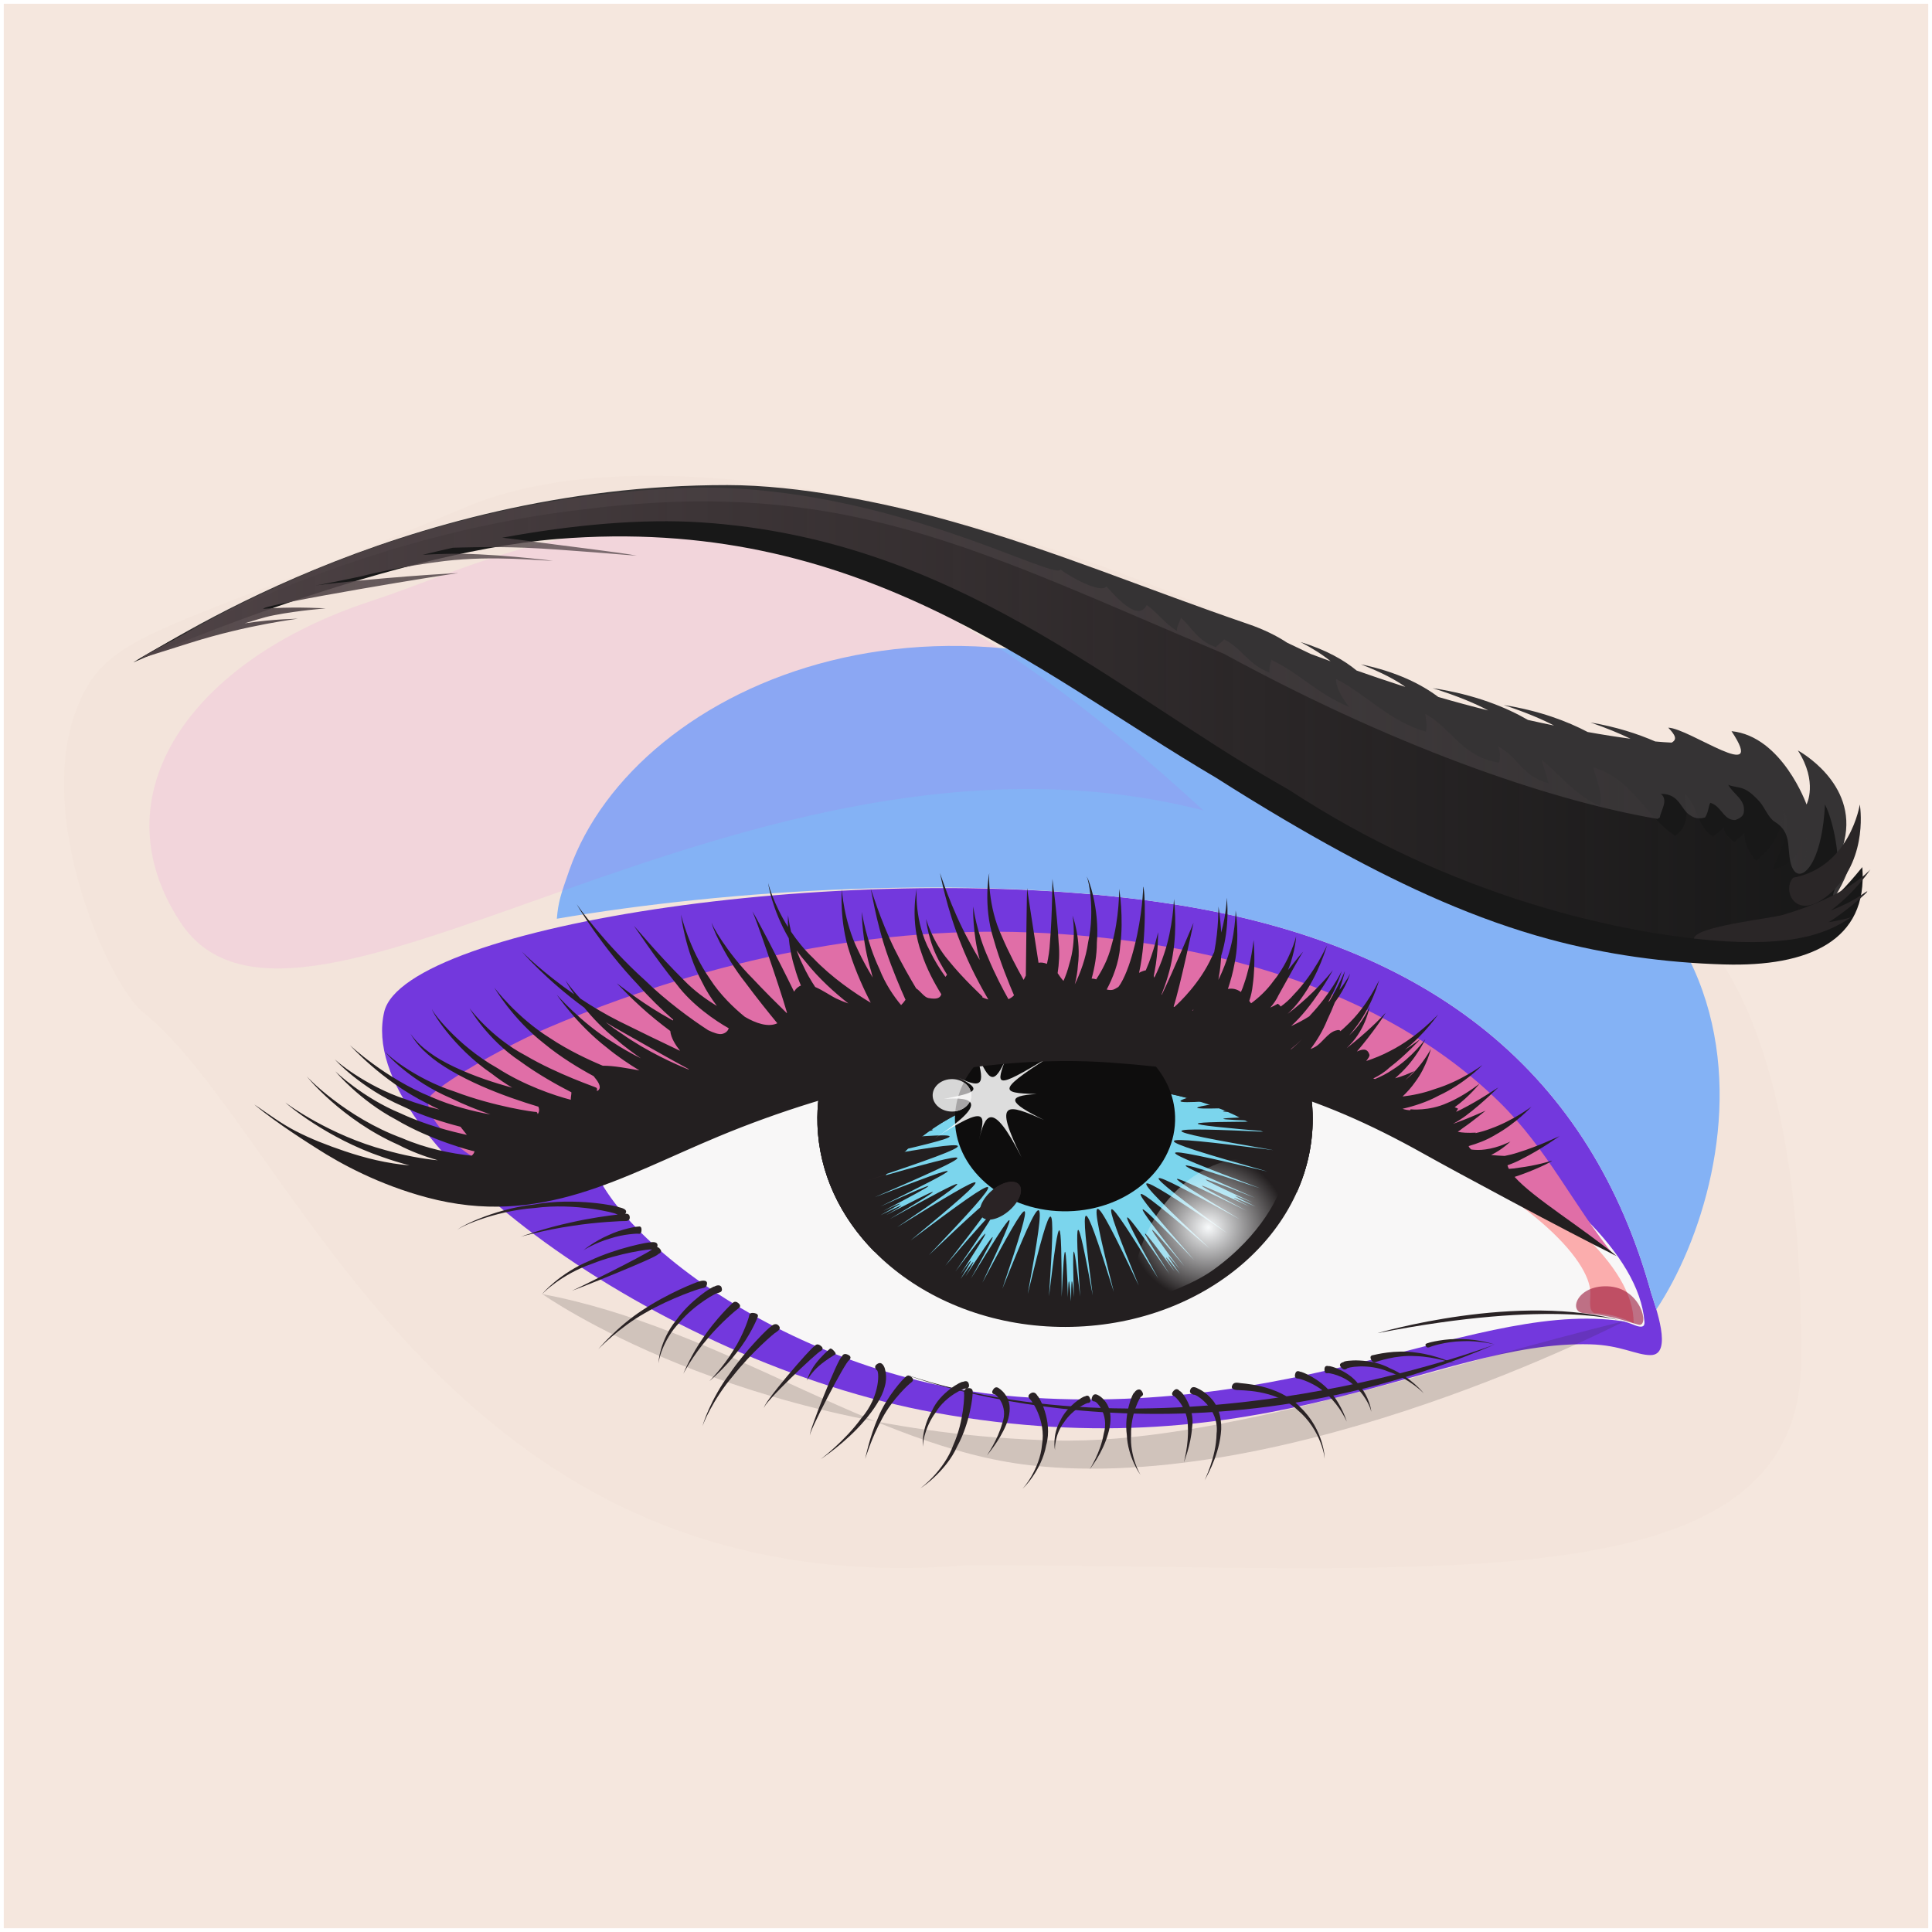 <?xml version="1.0" encoding="UTF-8" standalone="no"?>
<!-- Created with Inkscape (http://www.inkscape.org/) -->

<svg
   xmlns:dc="http://purl.org/dc/elements/1.1/"
   xmlns:cc="http://creativecommons.org/ns#"
   xmlns:rdf="http://www.w3.org/1999/02/22-rdf-syntax-ns#"
   xmlns:svg="http://www.w3.org/2000/svg"
   xmlns="http://www.w3.org/2000/svg"
   xmlns:xlink="http://www.w3.org/1999/xlink"
   xmlns:sodipodi="http://sodipodi.sourceforge.net/DTD/sodipodi-0.dtd"
   xmlns:inkscape="http://www.inkscape.org/namespaces/inkscape"
   width="512"
   height="512"
   viewBox="0 0 512 512"
   id="svg2"
   version="1.1"
   inkscape:version="0.92.2 2405546, 2018-03-11"
   sodipodi:docname="occhio2.svg">
  <title
     id="title5356">occhio</title>
  <defs
     id="defs4">
    <filter
       inkscape:collect="always"
       style="color-interpolation-filters:sRGB"
       id="filter2434"
       x="-0.034"
       width="1.068"
       y="-0.081"
       height="1.162">
      <feGaussianBlur
         inkscape:collect="always"
         stdDeviation="88.222"
         id="feGaussianBlur2436" />
    </filter>
    <linearGradient
       inkscape:collect="always"
       xlink:href="#linearGradient72"
       id="linearGradient2396"
       x1="2275.267"
       y1="4014.271"
       x2="7911.654"
       y2="4014.271"
       gradientUnits="userSpaceOnUse" />
    <linearGradient
       x1="0"
       y1="0"
       x2="1"
       y2="0"
       gradientUnits="userSpaceOnUse"
       gradientTransform="matrix(833.624,-6405.151,-6405.151,-833.624,9989.431,24756.136)"
       spreadMethod="pad"
       id="linearGradient72">
      <stop
         style="stop-opacity:1;stop-color:#84b2f5"
         offset="0"
         id="stop66" />
      <stop
         style="stop-opacity:1;stop-color:#a667ff"
         offset="0.535"
         id="stop68" />
      <stop
         id="stop2332"
         offset="0.715"
         style="stop-color:#d720d6;stop-opacity:1;" />
      <stop
         style="stop-opacity:0.075;stop-color:#df16d0"
         offset="1"
         id="stop70" />
    </linearGradient>
    <filter
       inkscape:collect="always"
       style="color-interpolation-filters:sRGB"
       id="filter2410"
       x="-0.028"
       width="1.057"
       y="-0.05"
       height="1.099">
      <feGaussianBlur
         inkscape:collect="always"
         stdDeviation="66.395"
         id="feGaussianBlur2412" />
    </filter>
    <linearGradient
       inkscape:collect="always"
       xlink:href="#linearGradient72"
       id="linearGradient2388"
       x1="6145.08"
       y1="5497.173"
       x2="222.557"
       y2="4382.109"
       gradientUnits="userSpaceOnUse" />
    <filter
       inkscape:collect="always"
       style="color-interpolation-filters:sRGB"
       id="filter2384"
       x="-0.082"
       width="1.165"
       y="-0.221"
       height="1.442">
      <feGaussianBlur
         inkscape:collect="always"
         stdDeviation="175.333"
         id="feGaussianBlur2386" />
    </filter>
    <radialGradient
       fx="0"
       fy="0"
       cx="0"
       cy="0"
       r="1"
       gradientUnits="userSpaceOnUse"
       gradientTransform="matrix(273.656,-20.574,24.481,229.988,1192.348,110.331)"
       spreadMethod="pad"
       id="radialGradient218-9">
      <stop
         style="stop-opacity:1;stop-color:#b3b2b2"
         offset="0"
         id="stop206-3" />
      <stop
         style="stop-opacity:1;stop-color:#b3b2b2"
         offset="0.006"
         id="stop208-6" />
      <stop
         style="stop-opacity:1;stop-color:#a19fa0"
         offset="0.449"
         id="stop210-0" />
      <stop
         style="stop-opacity:1;stop-color:#979595"
         offset="0.624"
         id="stop212-6" />
      <stop
         style="stop-opacity:1;stop-color:#524f50"
         offset="0.855"
         id="stop214-2" />
      <stop
         style="stop-opacity:1;stop-color:#231f20"
         offset="1"
         id="stop216-6" />
    </radialGradient>
    <radialGradient
       fx="0"
       fy="0"
       cx="0"
       cy="0"
       r="1"
       gradientUnits="userSpaceOnUse"
       gradientTransform="matrix(270.358,-20.326,24.186,227.216,1172.679,117.917)"
       spreadMethod="pad"
       id="radialGradient244-1">
      <stop
         style="stop-opacity:1;stop-color:#b3b2b2"
         offset="0"
         id="stop232-8" />
      <stop
         style="stop-opacity:1;stop-color:#b3b2b2"
         offset="0.006"
         id="stop234-7" />
      <stop
         style="stop-opacity:1;stop-color:#a19fa0"
         offset="0.523"
         id="stop236-9" />
      <stop
         style="stop-opacity:1;stop-color:#979595"
         offset="0.714"
         id="stop238-2" />
      <stop
         style="stop-opacity:1;stop-color:#524f50"
         offset="0.891"
         id="stop240-0" />
      <stop
         style="stop-opacity:1;stop-color:#231f20"
         offset="1"
         id="stop242-2" />
    </radialGradient>
    <radialGradient
       fx="0"
       fy="0"
       cx="0"
       cy="0"
       r="1"
       gradientUnits="userSpaceOnUse"
       gradientTransform="matrix(305.668,0,0,256.894,1192.26,123.743)"
       spreadMethod="pad"
       id="radialGradient288-3">
      <stop
         style="stop-opacity:1;stop-color:#4c494a"
         offset="0"
         id="stop280-7" />
      <stop
         style="stop-opacity:1;stop-color:#4c494a"
         offset="0.526"
         id="stop282-5" />
      <stop
         style="stop-opacity:1;stop-color:#231f20"
         offset="0.98"
         id="stop284-9" />
      <stop
         style="stop-opacity:1;stop-color:#231f20"
         offset="1"
         id="stop286-2" />
    </radialGradient>
    <radialGradient
       inkscape:collect="always"
       xlink:href="#linearGradient4334"
       id="radialGradient4401"
       gradientUnits="userSpaceOnUse"
       gradientTransform="matrix(1,0,0,0.931,0,192.761)"
       cx="5433.001"
       cy="2804.59"
       fx="5433.001"
       fy="2804.59"
       r="382.173" />
    <linearGradient
       inkscape:collect="always"
       id="linearGradient4334">
      <stop
         style="stop-color:#f8fafb;stop-opacity:1;"
         offset="0"
         id="stop4330" />
      <stop
         style="stop-color:#f8fafb;stop-opacity:0;"
         offset="1"
         id="stop4332" />
    </linearGradient>
    <filter
       inkscape:collect="always"
       style="color-interpolation-filters:sRGB"
       id="filter2454"
       x="-0.035"
       width="1.069"
       y="-0.037"
       height="1.075">
      <feGaussianBlur
         inkscape:collect="always"
         stdDeviation="10.328"
         id="feGaussianBlur2456" />
    </filter>
    <linearGradient
       x1="0"
       y1="0"
       x2="1"
       y2="0"
       gradientUnits="userSpaceOnUse"
       gradientTransform="matrix(-20.562,35.156,-35.156,-20.562,787.2,293.019)"
       spreadMethod="pad"
       id="linearGradient616">
      <stop
         style="stop-opacity:1;stop-color:#b4b3b3"
         offset="0"
         id="stop610" />
      <stop
         style="stop-opacity:1;stop-color:#d7d7d7"
         offset="0.994"
         id="stop612" />
      <stop
         style="stop-opacity:1;stop-color:#d7d7d7"
         offset="1"
         id="stop614" />
    </linearGradient>
    <linearGradient
       x1="0"
       y1="0"
       x2="1"
       y2="0"
       gradientUnits="userSpaceOnUse"
       gradientTransform="matrix(-19.556,27.484,-27.484,-19.556,795.229,300.869)"
       spreadMethod="pad"
       id="linearGradient636">
      <stop
         style="stop-opacity:1;stop-color:#848283"
         offset="0"
         id="stop630" />
      <stop
         style="stop-opacity:1;stop-color:#a7a5a6"
         offset="0.994"
         id="stop632" />
      <stop
         style="stop-opacity:1;stop-color:#a7a5a6"
         offset="1"
         id="stop634" />
    </linearGradient>
    <filter
       inkscape:collect="always"
       style="color-interpolation-filters:sRGB"
       id="filter2486"
       x="-0.031"
       width="1.061"
       y="-0.112"
       height="1.223">
      <feGaussianBlur
         inkscape:collect="always"
         stdDeviation="73.287"
         id="feGaussianBlur2488" />
    </filter>
    <linearGradient
       inkscape:collect="always"
       xlink:href="#linearGradient4318"
       id="linearGradient4320"
       x1="53.348"
       y1="567.19"
       x2="603.94"
       y2="567.19"
       gradientUnits="userSpaceOnUse" />
    <linearGradient
       inkscape:collect="always"
       id="linearGradient4318">
      <stop
         style="stop-color:#4f4346;stop-opacity:1;"
         offset="0"
         id="stop4314" />
      <stop
         style="stop-color:#4f4346;stop-opacity:0;"
         offset="1"
         id="stop4316" />
    </linearGradient>
    <filter
       inkscape:collect="always"
       style="color-interpolation-filters:sRGB"
       id="filter928"
       x="-0.009"
       width="1.019"
       y="-0.016"
       height="1.033">
      <feGaussianBlur
         inkscape:collect="always"
         stdDeviation="0.086"
         id="feGaussianBlur930" />
    </filter>
    <filter
       inkscape:collect="always"
       style="color-interpolation-filters:sRGB"
       id="filter944"
       x="-0.021"
       width="1.043"
       y="-0.027"
       height="1.055">
      <feGaussianBlur
         inkscape:collect="always"
         stdDeviation="0.945"
         id="feGaussianBlur946" />
    </filter>
    <filter
       inkscape:collect="always"
       style="color-interpolation-filters:sRGB"
       id="filter956"
       x="-0.004"
       width="1.008"
       y="-0.014"
       height="1.027">
      <feGaussianBlur
         inkscape:collect="always"
         stdDeviation="0.709"
         id="feGaussianBlur958" />
    </filter>
    <filter
       inkscape:collect="always"
       style="color-interpolation-filters:sRGB"
       id="filter960"
       x="-0.004"
       width="1.008"
       y="-0.014"
       height="1.028">
      <feGaussianBlur
         inkscape:collect="always"
         stdDeviation="0.89"
         id="feGaussianBlur962" />
    </filter>
    <filter
       inkscape:collect="always"
       style="color-interpolation-filters:sRGB"
       id="filter1059"
       x="-0.06"
       width="1.119"
       y="-0.091"
       height="1.183">
      <feGaussianBlur
         inkscape:collect="always"
         stdDeviation="11.253"
         id="feGaussianBlur1061" />
    </filter>
    <filter
       inkscape:collect="always"
       style="color-interpolation-filters:sRGB"
       id="filter1063"
       x="-0.007"
       width="1.013"
       y="-0.057"
       height="1.114">
      <feGaussianBlur
         inkscape:collect="always"
         stdDeviation="0.534"
         id="feGaussianBlur1065" />
    </filter>
    <filter
       inkscape:collect="always"
       style="color-interpolation-filters:sRGB"
       id="filter1165"
       x="-0.065"
       width="1.129"
       y="-0.228"
       height="1.456">
      <feGaussianBlur
         inkscape:collect="always"
         stdDeviation="5.46"
         id="feGaussianBlur1167" />
    </filter>
  </defs>
  <sodipodi:namedview
     id="base"
     pagecolor="#ffffff"
     bordercolor="#666666"
     borderopacity="1.0"
     inkscape:pageopacity="0.0"
     inkscape:pageshadow="2"
     inkscape:zoom="0.70410155"
     inkscape:cx="108.6491"
     inkscape:cy="256"
     inkscape:document-units="px"
     inkscape:current-layer="g4399"
     showgrid="false"
     units="px"
     inkscape:showpageshadow="false"
     inkscape:window-width="1920"
     inkscape:window-height="994"
     inkscape:window-x="0"
     inkscape:window-y="21"
     inkscape:window-maximized="1"
     inkscape:snap-global="false" />
  <g
     inkscape:label="Livello 1"
     inkscape:groupmode="layer"
     id="layer1"
     transform="translate(0,-540.362)">
    <path
       style="opacity:1;fill:#f5e7de;fill-opacity:1;stroke:none;stroke-width:4.751;stroke-linecap:round;stroke-linejoin:bevel;stroke-miterlimit:4;stroke-dasharray:none;stroke-opacity:0.981;paint-order:stroke markers fill"
       d="m 1,541.362 h 510 v 510 H 1 Z"
       id="rect1404"
       inkscape:connector-curvature="0" />
    <path
       style="opacity:0.124;fill:#893c09;fill-opacity:1;stroke:none;stroke-width:0.7;stroke-linecap:round;stroke-linejoin:round;stroke-miterlimit:4;stroke-dasharray:none;stroke-dashoffset:0;stroke-opacity:1;paint-order:stroke fill markers;filter:url(#filter1059)"
       d="m 470.103,904.976 c 0,67.673 -97.334,55.78 -217.401,55.78 C 115.087,972.508 76.912,843.721 37.417,811.056 28.798,803.698 8.95,758.526 20.51,728.513 c 7.984,-20.73 22.038,-19.375 101.529,-54.008 71.985,-31.364 244.916,29.667 320.591,114.174 26.573,29.674 27.472,92.881 27.472,116.297 z"
       id="path964"
       inkscape:connector-curvature="0"
       sodipodi:nodetypes="sccssas"
       transform="matrix(1.016,0,0,0.98,-0.277,13.63)" />
    <g
       id="g4399"
       transform="matrix(0.816,0,0,0.816,-6.784,266.906)">
      <path
         transform="matrix(0.067,0,0,-0.067,36.716,921.59)"
         inkscape:connector-curvature="0"
         id="path36"
         style="fill:#7338dd;fill-opacity:1;fill-rule:nonzero;stroke:none;stroke-width:0.468;filter:url(#filter2434)"
         d="m 7579.929,2484.921 c 18.401,-60.357 108.344,-299.392 -2.575,-300.159 -69.482,-0.501 -144.63,48.338 -293.52,52.28 -747.683,19.801 -1569.624,-622.119 -3176.171,-331.38 -1327.059,240.149 -2818.473,1310.868 -2669.1,1943.142 99.157,419.749 2300.971,757.291 3817.551,522.821 1269.408,-196.273 2031.934,-829.133 2323.815,-1886.704" />
      <path
         transform="matrix(0.067,0,0,-0.067,36.716,921.59)"
         inkscape:connector-curvature="0"
         id="path54"
         style="fill:url(#linearGradient2396);fill-opacity:1;fill-rule:nonzero;stroke:none;stroke-width:0.485;filter:url(#filter2410)"
         d="m 5828.006,5108.722 c -1599.308,1031.481 -3172.269,337.388 -3491.8,-572.025 -43.296,-123.199 -54.008,-155.661 -60.939,-236.768 810.871,138.707 2009.701,221.828 2980.864,71.691 1269.414,-196.273 2031.946,-829.131 2323.757,-1886.701 4.902,-16.139 14.95,-45.087 24.9,-78.802 426.067,639.071 808.255,2442.442 -1776.782,2702.606" />
      <path
         transform="matrix(0.067,0,0,-0.075,36.716,969.336)"
         inkscape:connector-curvature="0"
         id="path74"
         style="fill:url(#linearGradient2388);fill-opacity:1;fill-rule:nonzero;stroke:none;stroke-width:0.378;filter:url(#filter2384)"
         d="M 1370.962,5852.297 C 502.816,5597.209 42.766,5015.828 451.046,4462.104 1022.08,3687.673 3205.621,5452.829 5409.167,4946.815 3242.432,6729.213 2237.022,6106.779 1370.962,5852.297" />
      <path
         inkscape:connector-curvature="0"
         id="path94"
         style="fill:#f8f7f7;fill-opacity:1;fill-rule:nonzero;stroke:none;stroke-width:0.031"
         d="m 542.155,765.576 c -48.011,-12.206 -105.835,30.69 -203.347,23.145 -77.231,-5.975 -142.081,-59.082 -139.539,-84.506 2.786,-17.903 84.69,-56.956 164.438,-46.228 79.751,10.726 175.034,64.465 178.448,107.59" />
      <path
         inkscape:connector-curvature="0"
         id="path114"
         style="fill:#f8f7f7;fill-opacity:1;fill-rule:nonzero;stroke:none;stroke-width:0.031"
         d="m 542.361,764.207 c 0.074,0.905 0.192,2.626 -3.211,1.268 -1.951,-0.779 -4.024,-1.45 -6.201,-2.019 -45.632,-11.899 -138.092,21.017 -189.587,15.641 -71.659,-7.479 -123.953,-44.398 -117.601,-77.743 6.349,-33.345 69.298,-52.601 140.599,-43.011 69.829,9.392 172.478,62.846 176.002,105.864" />
      <path
         inkscape:connector-curvature="0"
         id="path134"
         style="fill:#f8f7f7;fill-opacity:1;fill-rule:nonzero;stroke:none;stroke-width:0.029"
         d="m 503.208,730.496 c 5.712,34.671 -96.409,54.21 -159.846,48.601 -71.813,-6.349 -132.598,-47.361 -126.245,-80.704 6.348,-33.347 77.942,-49.64 149.241,-40.05 71.3,9.59 131.785,41.362 136.85,72.153" />
      <path
         inkscape:connector-curvature="0"
         id="path176"
         style="fill:#ff6161;fill-opacity:0.492;fill-rule:nonzero;stroke:none;stroke-width:0.031;filter:url(#filter944)"
         d="m 432.693,682.06 c 5.049,6.119 9.473,13.287 22.125,18.639 50.393,21.302 69.983,43.825 69.995,54.333 0,3.16 -0.564,5.693 1.306,6.546 3.632,0.029 8.715,1.119 12.735,3.288 0.558,-37.792 -106.162,-82.806 -106.162,-82.806" />
      <path
         inkscape:connector-curvature="0"
         id="path194"
         style="fill:#8e0028;fill-opacity:0.544;fill-rule:nonzero;stroke:none;stroke-width:0.031;filter:url(#filter928)"
         d="m 522.549,761.57 c 10.065,0.907 13.017,2.51 17.921,3.765 3.658,0.935 0.958,-12.038 -10.044,-12.464 -10.016,-0.389 -12.821,8.254 -7.877,8.699" />
      <path
         inkscape:connector-curvature="0"
         id="path220"
         style="fill:url(#radialGradient218-9);fill-opacity:1;fill-rule:nonzero;stroke:none;stroke-width:0.024"
         d="m 369.414,669.349 c -39.082,-0.334 -68.878,5.583 -93.382,13.163 -1.641,5.693 -2.438,11.656 -2.238,17.792 1.213,37.327 38.197,66.757 82.601,65.732 44.414,-1.026 79.431,-32.1 78.213,-69.421 -0.125,-3.848 -0.649,-7.605 -1.506,-11.262 -22.633,-9.266 -45.312,-15.847 -63.688,-16.003" />
      <path
         inkscape:connector-curvature="0"
         id="path246"
         style="fill:url(#radialGradient244-1);fill-opacity:1;fill-rule:nonzero;stroke:none;stroke-width:0.024"
         d="m 369.416,669.346 c -35.897,-0.306 -63.958,4.66 -87.282,11.344 -2.151,6.171 -3.225,12.72 -3.003,19.493 1.134,34.846 33.826,65.487 75.284,64.534 41.46,-0.952 75.992,-33.137 74.858,-67.983 -0.154,-4.765 -0.954,-9.384 -2.291,-13.819 -20.569,-7.964 -40.848,-13.424 -57.566,-13.568"
         sodipodi:nodetypes="ccccccc" />
      <path
         inkscape:connector-curvature="0"
         id="path268"
         style="fill:#7bd5ed;fill-opacity:1;fill-rule:nonzero;stroke:none;stroke-width:0.024"
         d="m 424.752,696.817 c -6.787,-0.041 -12.593,-0.105 -1.647,-0.783 -21.147,0.452 -25.541,0.291 -0.226,-1.694 -32.721,1.496 -35.73,1.17 -0.469,-3.439 -39.918,3.721 -41.567,3.161 -1.293,-5.754 -41.441,7.357 -42.484,6.656 -4.626,-6.078 -0.052,-0.019 -0.107,-0.038 -0.164,-0.059 -34,9.769 -35.309,9.295 -8.106,-2.635 -0.188,-0.055 -0.374,-0.114 -0.562,-0.169 -19.783,7.565 -19.737,6.894 -3.799,-1.121 -0.243,-0.069 -0.49,-0.143 -0.736,-0.212 -5.928,2.552 -5.821,2.224 -1.197,-0.326 -0.895,-0.245 -1.788,-0.486 -2.676,-0.716 -2.466,1.174 -2.859,1.195 -0.764,-0.193 -0.352,-0.09 -0.707,-0.181 -1.059,-0.267 -9.806,5.233 -11.053,5.397 -2.554,-0.614 -0.412,-0.095 -0.824,-0.198 -1.236,-0.288 -12.177,7.261 -13.662,7.301 -4.278,-0.897 -0.564,-0.11 -1.128,-0.219 -1.685,-0.321 -9.71,6.885 -11.005,6.773 -4.435,-0.738 -0.712,-0.105 -1.421,-0.212 -2.126,-0.302 -4.347,3.704 -5.078,3.588 -2.5,-0.295 -3.164,-0.343 -6.24,-0.543 -9.199,-0.567 -15.022,-0.129 -28.657,0.674 -41.16,2.131 2.431,3.302 1.7,3.397 -2.419,0.286 -0.774,0.095 -1.531,0.2 -2.292,0.302 6.897,7.061 5.501,7.142 -4.714,0.662 -0.6,0.093 -1.207,0.176 -1.802,0.269 10.489,8.184 8.763,8.077 -4.892,0.809 -0.419,0.071 -0.833,0.148 -1.252,0.221 10.475,6.566 8.894,6.313 -3.166,0.581 -0.324,0.062 -0.643,0.124 -0.967,0.188 4.626,2.602 3.768,2.443 -1.259,0.243 -0.978,0.193 -1.945,0.393 -2.907,0.593 7.892,3.757 8.394,4.302 -1.821,0.381 -0.193,0.043 -0.381,0.086 -0.574,0.126 20.478,8.977 20.628,9.689 -5.097,1.164 -0.102,0.024 -0.207,0.047 -0.309,0.073 32.731,12.384 32.316,13.139 -6.266,3.978 40.906,11.569 40.653,12.442 -2.004,6.916 40.801,7.036 39.189,7.669 -0.912,5.808 35.511,2.964 32.526,3.431 -0.243,3.458 25.408,0.804 21.03,1.17 -0.114,1.702 10.972,0.169 5.18,0.503 -1.595,0.859 6.787,0.043 12.593,0.107 1.647,0.785 21.147,-0.453 25.544,-0.291 0.229,1.692 32.721,-1.496 35.73,-1.168 0.469,3.442 39.918,-3.724 41.565,-3.163 1.293,5.751 42.227,-7.496 42.536,-6.636 2.45,6.808 39.387,-11.358 38.382,-10.131 2.695,5.341 32.383,-12.583 30.086,-10.921 1.838,3.022 22.387,-10.117 18.821,-7.955 0.888,1.468 9.56,-4.527 4.754,-1.792 -0.888,1.375 5.875,-2.851 10.92,-5.269 1.859,-0.062 17.985,-9.355 21.868,-11.086 1.157,1.299 27.374,-15.122 30.155,-16.123 2.364,2.671 32.309,-20.023 34.047,-20.245 4.383,4.291 32.157,-24.164 32.909,-23.565 5.963,4.745 27.527,-26.24 27.355,-24.768 5.344,3.442 20.802,-24.351 19.764,-21.962 3.3,1.839 13.581,-18.061 11.734,-14.706 1.609,0.899 5.687,-7.887 3.092,-3.522 0.029,1.565 3.454,-4.909 6.437,-9.092 1.586,-0.818 10.21,-15.57 12.584,-18.679 1.793,0.663 15.014,-24.472 16.866,-26.491 3.695,1.377 16.421,-30.8 17.824,-31.71 6.499,1.968 13.767,-34.38 14.807,-34.168 8.23,1.686 8.373,-34.291 9.127,-32.939 6.913,0.765 3.528,-29.844 4.083,-27.337 4.116,0.204 0.959,-21.353 1.393,-17.673 2.026,0.098 0.2,-9.224 0.595,-4.354 1.021,1.339 0.052,-5.704 0.129,-10.583 0.933,-1.384 -0.538,-17.775 -0.345,-21.468 2.014,-0.192 -1.778,-27.501 -1.393,-30.029 4.09,-0.394 -4.426,-33.549 -3.761,-34.934 6.847,-1.085 -8.918,-35.494 -7.896,-35.752 8.099,-2.06 -13.512,-33.105 -12.055,-32.26 6.356,-2.266 -14.972,-27.219 -12.996,-25.285 3.597,-1.544 -12.041,-18.815 -9.465,-15.819 1.745,-0.747 -5.385,-8.037 -2.131,-3.996 1.638,0.747 -3.392,-4.938 -6.268,-9.178 -0.073,-1.563 -11.132,-15.115 -13.193,-18.379 1.547,-0.972 -17.995,-23.006 -19.188,-25.344 3.173,-1.987 -23.82,-27.154 -24.089,-28.614 5.109,-3.682 -28.75,-27.025 -28.039,-27.658 5.644,-5.011 -31.219,-23.136 -29.472,-22.991 4.097,-4.491 -28.977,-17.484 -26.134,-16.612 2.188,-2.775 -21.49,-11.413 -17.502,-9.862 1.071,-1.351 -9.389,-4.779 -4.195,-2.6 1.859,-0.022 -5.84,-2.906 -10.82,-5.413 -0.974,-1.336 -18.526,-8.581 -22.225,-10.578 0.79,-1.504 -29.119,-12.622 -31.524,-14.175 1.636,-3.105 -36.647,-13.803 -37.732,-14.982 2.342,-5.463 -40.906,-11.573 -40.656,-12.444 2.004,-6.917 -40.799,-7.037 -39.192,-7.673 0.912,-5.809 -35.511,-2.967 -32.526,-3.431 0.243,-3.46 -25.406,-0.805 -21.03,-1.171 0.119,-1.703 -10.977,-0.167 -5.183,-0.501 1.59,-0.859" />
      <path
         inkscape:connector-curvature="0"
         id="path290"
         style="fill:url(#radialGradient288-3);fill-opacity:1;fill-rule:nonzero;stroke:none;stroke-width:0.024"
         d="m 434.608,696.614 c -0.105,-3.296 -0.522,-6.517 -1.172,-9.671 -20.866,-7.105 -41.206,-11.923 -58.615,-12.473 -38.816,-1.233 -70.325,2.2 -97.059,7.519 -0.576,0.175 -1.161,0.347 -1.731,0.522 -1.641,5.693 -2.438,11.656 -2.238,17.792 0.513,15.792 7.447,30.158 18.616,41.414 -8.759,-21.579 17.414,-48.581 55.426,-53.419 31.265,-3.98 82.078,7.067 81.604,34.085 3.603,-7.995 5.466,-16.693 5.168,-25.769" />
      <path
         inkscape:connector-curvature="0"
         id="path294"
         style="fill:#231f20;fill-opacity:1;fill-rule:nonzero;stroke:none;stroke-width:0.016"
         d="m 290.75,732.22 c -7.014,-9.291 -11.236,-20.237 -11.619,-32.037 -0.217,-6.596 0.805,-12.976 2.846,-19.003 -1.415,0.265 -2.825,0.533 -4.213,0.809 -0.576,0.176 -1.161,0.347 -1.73,0.522 -1.641,5.693 -2.438,11.655 -2.238,17.792 0.513,15.792 7.446,30.158 18.615,41.413 -1.25,-3.081 -1.766,-6.275 -1.66,-9.497" />
      <path
         inkscape:connector-curvature="0"
         id="path298"
         style="fill:#231f20;fill-opacity:1;fill-rule:nonzero;stroke:none;stroke-width:0.024"
         d="m 434.61,696.614 c -0.108,-3.296 -0.525,-6.518 -1.175,-9.671 -1.971,-0.671 -3.935,-1.315 -5.897,-1.943 0.987,3.794 1.605,7.708 1.734,11.734 0.181,5.576 -0.513,11 -1.959,16.186 1.429,2.902 2.186,6.055 2.128,9.463 3.603,-7.995 5.465,-16.693 5.169,-25.769" />
      <path
         inkscape:connector-curvature="0"
         id="path322"
         style="fill:#231f20;fill-opacity:1;fill-rule:nonzero;stroke:none;stroke-width:0.024"
         d="m 412.209,680.516 c -0.198,-0.051 -0.399,-0.104 -0.599,-0.156 -27.446,7.806 -29.151,7.449 -8.023,-1.941 -0.373,-0.083 -0.748,-0.167 -1.118,-0.248 -12.655,4.736 -13.103,4.353 -3.313,-0.696 -2.42,-0.483 -4.811,-0.915 -7.172,-1.29 -3.049,1.488 -3.599,1.469 -1.474,-0.222 -0.773,-0.116 -1.547,-0.234 -2.313,-0.337 -5.358,2.986 -6.351,2.957 -2.908,-0.363 -1.04,-0.12 -2.066,-0.224 -3.089,-0.321 -2.96,1.828 -3.743,1.788 -2.394,-0.196 -1.684,-0.125 -3.351,-0.226 -4.983,-0.278 -17.477,-0.554 -33.459,-0.158 -48.204,0.927 2.262,2.703 1.29,2.752 -3.049,0.236 -0.983,0.08 -1.967,0.16 -2.941,0.245 5.276,4.377 3.957,4.349 -3.851,0.356 -0.707,0.068 -1.413,0.141 -2.113,0.212 5.014,3.302 4.004,3.226 -2.457,0.264 -2.016,0.219 -4.007,0.45 -5.974,0.696 3.238,1.623 3.073,1.783 -1.342,0.163 -0.377,0.05 -0.755,0.097 -1.13,0.146 15.985,7.084 15.534,7.547 -5.247,0.717 -0.229,0.033 -0.45,0.071 -0.679,0.104 29.608,11.264 28.024,11.687 -9.318,2.821 40.905,11.569 40.655,12.442 -2.005,6.916 40.801,7.036 39.19,7.669 -0.913,5.809 35.511,2.964 32.528,3.431 -0.241,3.458 25.406,0.804 21.029,1.17 -0.116,1.702 10.971,0.169 5.179,0.503 -1.594,0.858 6.787,0.043 12.593,0.107 1.646,0.785 21.147,-0.453 25.545,-0.291 0.229,1.692 14.907,-0.682 23.623,-0.982 25.387,-0.674 9.759,-6.723 22.482,-11.765 36.924,-13.602 13.579,-1.729 30.842,-0.62 45.994,3.398 3.835,-1.236 12.853,-3.353 27.288,-6.549 -39.806,7.067 -42.317,6.693 -8.91,-4.632" />
      <path
         inkscape:connector-curvature="0"
         id="path326"
         style="fill:#2a2325;fill-opacity:1;fill-rule:nonzero;stroke:none;stroke-width:0.016"
         d="m 289.738,718.576 c 2.208,-0.637 4.27,-1.229 6.225,-1.785 0.087,-0.135 0.175,-0.267 0.264,-0.403 -2.036,0.691 -4.187,1.415 -6.489,2.187" />
      <path
         inkscape:connector-curvature="0"
         id="path330"
         style="fill:#231f20;fill-opacity:1;fill-rule:nonzero;stroke:none;stroke-width:0.017"
         d="m 307.853,704.149 c 0.731,-0.567 1.483,-1.127 2.254,-1.676 -2.781,0.649 -10.647,1.785 -24.112,3.544 9.461,-0.882 16.746,-1.521 21.858,-1.868" />
      <path
         inkscape:connector-curvature="0"
         id="path334"
         style="fill:#231f20;fill-opacity:1;fill-rule:nonzero;stroke:none;stroke-width:0.016"
         d="m 302.134,709.195 c 0.342,-0.345 0.693,-0.688 1.048,-1.028 -4.273,1.005 -9.565,2.199 -15.896,3.601 5.73,-1.018 10.659,-1.875 14.849,-2.573" />
      <path
         inkscape:connector-curvature="0"
         id="path352"
         style="fill:#0e0d0d;fill-opacity:1;fill-rule:nonzero;stroke:none;stroke-width:0.022"
         d="m 363.099,669.354 c -7.331,0.065 -14.325,0.355 -21.015,0.832 -14.13,4.274 -24.059,15.788 -23.628,29.094 0.54,16.589 16.979,29.675 36.722,29.221 19.74,-0.453 35.305,-14.271 34.765,-30.861 -0.444,-13.722 -11.772,-25.037 -26.844,-28.285" />
      <path
         transform="matrix(0.067,0,0,-0.067,36.716,921.59)"
         inkscape:connector-curvature="0"
         id="path378"
         style="fill:url(#radialGradient4401);fill-opacity:1;fill-rule:nonzero;stroke:none;stroke-width:0.355;filter:url(#filter2454)"
         d="m 5697.643,3119.837 c -181.03,65.311 -427.424,-76.849 -550.194,-317.53 -29.485,-57.769 -52.114,-118.199 -63.801,-180.38 -5.897,-31.527 -9.449,-63.868 -7.495,-95.819 5.186,-86.38 145.577,-46.33 206.5,-20.512 61.634,26.092 121.918,54.742 174.458,92.323 235.879,168.778 327.921,371.857 333.143,426.038 3.339,35.389 -56.554,82.909 -92.611,95.879" />
      <path
         inkscape:connector-curvature="0"
         id="path618"
         style="fill:url(#linearGradient616);fill-opacity:1;fill-rule:nonzero;stroke:none;stroke-width:0.018"
         d="m 323.738,690.376 c 0.31,2.899 -2.24,5.461 -5.692,5.72 -3.45,0.261 -6.5,-1.881 -6.81,-4.783 -0.308,-2.899 2.242,-5.463 5.692,-5.722 3.452,-0.261 6.502,1.883 6.81,4.785" />
      <path
         inkscape:connector-curvature="0"
         id="path638"
         style="fill:url(#linearGradient636);fill-opacity:1;fill-rule:nonzero;stroke:none;stroke-width:0.018"
         d="m 323.738,690.376 c -0.16,-1.522 -1.087,-2.821 -2.418,-3.688 -1.478,2.906 -2.42,6.039 -2.735,9.321 3.168,-0.476 5.447,-2.892 5.153,-5.634" />
      <path
         inkscape:connector-curvature="0"
         id="path658"
         style="fill:#2a2325;fill-opacity:1;fill-rule:nonzero;stroke:none;stroke-width:0.019"
         d="m 338.847,719.458 c 1.979,1.402 1.056,5.052 -2.055,8.149 -3.114,3.099 -7.239,4.473 -9.218,3.069 -1.977,-1.404 -1.058,-5.053 2.055,-8.15 3.114,-3.097 7.241,-4.471 9.218,-3.067" />
      <path
         inkscape:connector-curvature="0"
         id="path678"
         style="fill:#2a2325;fill-opacity:1;fill-rule:nonzero;stroke:none;stroke-width:0.019"
         d="m 338.847,719.458 c -1.698,-1.205 -4.981,-0.357 -7.845,1.865 2.282,1.637 4.815,3.032 7.537,4.15 1.626,-2.487 1.843,-4.927 0.309,-6.015" />
      <path
         inkscape:connector-curvature="0"
         id="path682"
         style="fill:#ffffff;fill-opacity:0.857;fill-rule:nonzero;stroke:none;stroke-width:0.019"
         d="m 347.347,698.83 c -11.98,-5.283 -16.622,-6.809 -7.274,12.143 -9.797,-19.358 -11.898,-13.459 -13.808,-5.698 1.91,-7.762 3.53,-12.261 -14.565,-0.325 18.096,-11.935 12.807,-13.659 3.145,-12.935 10.016,-1.952 13.219,-2.806 4.648,-6.958 8.571,4.152 8.765,1.853 5.506,-8.945 4.237,9.23 5.62,12.234 9.555,3.85 -2.961,8.356 -2.611,8.875 17.828,-3.643 -20.402,12.857 -19.997,13.802 -7.406,14.108 -10.072,0.565 -9.143,2.767 2.37,8.403" />
      <path
         inkscape:connector-curvature="0"
         id="path686"
         style="fill:#2a2325;fill-opacity:1;fill-rule:nonzero;stroke:none;stroke-width:0.027;filter:url(#filter1063)"
         d="m 302.698,781.604 c 0,0 88.004,34.299 191.045,-9.835 0,0 -102.058,39.303 -191.045,9.835" />
      <path
         inkscape:connector-curvature="0"
         id="path726"
         style="fill:#2a2325;fill-opacity:1;fill-rule:nonzero;stroke:none;stroke-width:0.031"
         d="m 455.67,768.084 c 0,0 45.902,-13.619 80.147,-3.798 0,0 -22.429,-7.489 -80.147,3.798" />
      <path
         transform="matrix(0.067,0,0,-0.067,36.716,921.59)"
         inkscape:connector-curvature="0"
         id="path746"
         style="fill:#e06ea7;fill-opacity:1;fill-rule:nonzero;stroke:none;stroke-width:0.454;filter:url(#filter2486)"
         d="m 4960.203,3760.688 c 879.352,-7.487 2338.457,-969.077 2444.577,-1099.378 -200.838,246.67 -325.447,519.661 -561.628,750.74 -565.171,552.942 -1428.441,788.941 -2275.312,821.663 -803.682,31.059 -1620.13,-156.832 -2331.329,-460.332 -191.529,-81.739 -478.671,-242.2 -567.869,-325.529 -72.78,-67.983 106.206,-264.083 241.618,-323.58 825.001,-132.391 1344.908,650.989 3049.943,636.416" />
      <path
         inkscape:connector-curvature="0"
         id="path750"
         style="fill:#2a2325;fill-opacity:1;fill-rule:nonzero;stroke:none;stroke-width:0.012"
         d="m 177.357,736.788 c -0.008,-0.008 8.115,-2.308 16.56,-3.508 8.419,-1.346 16.971,-1.633 17.132,-1.605 0.353,-0.023 1.878,0.213 1.788,-1.274 -0.066,-1.092 -0.902,-1.145 -1.478,-1.09 0.063,-0.078 0.133,-0.142 0.183,-0.241 0.68,-1.363 -1.765,-1.753 -2.301,-1.91 -0.135,-0.294 -14.026,-3.272 -27.491,-0.868 -13.639,1.555 -25.293,7.835 -24.798,8.287 -0.455,-0.479 11.492,-6.193 24.964,-7.138 13.407,-1.772 26.337,1.658 26.405,1.897 0.131,0.039 0.36,0.13 0.64,0.221 -3.053,0.351 -9.279,1.195 -15.321,2.59 -8.401,1.785 -16.294,4.638 -16.282,4.641" />
      <path
         inkscape:connector-curvature="0"
         id="path754"
         style="fill:#2a2325;fill-opacity:1;fill-rule:nonzero;stroke:none;stroke-width:0.011"
         d="m 222.022,742.439 c 0.266,-0.161 1.673,-0.595 0.59,-1.773 -0.313,-0.341 -0.602,-0.493 -0.866,-0.553 0.048,-0.127 0.086,-0.271 0.101,-0.443 0.127,-1.474 -1.935,-1.157 -2.325,-1.067 -0.33,-0.165 -10.701,1.706 -19.697,5.967 -9.434,3.844 -15.771,10.87 -15.464,10.984 -0.274,-0.15 6.547,-6.718 16.057,-9.94 9.178,-3.678 19.229,-4.88 19.329,-4.707 0.086,-0.016 0.219,-0.017 0.368,-0.017 -3.001,2.205 -25.99,13.543 -26.092,13.417 0.06,0.151 28.047,-10.966 28,-11.868" />
      <path
         inkscape:connector-curvature="0"
         id="path758"
         style="fill:#2a2325;fill-opacity:1;fill-rule:nonzero;stroke:none;stroke-width:0.012"
         d="m 197.849,741.143 c -0.04,-0.037 3.941,-2.46 8.534,-3.779 4.55,-1.516 9.226,-1.656 9.271,-1.565 0.193,-0.01 0.97,0.268 1.006,-1.22 0.035,-1.477 -0.907,-1.103 -1.118,-1.089 -0.153,-0.105 -5.389,0.715 -9.716,2.817 -4.471,1.91 -8.032,4.814 -7.977,4.836" />
      <path
         inkscape:connector-curvature="0"
         id="path762"
         style="fill:#2a2325;fill-opacity:1;fill-rule:nonzero;stroke:none;stroke-width:0.012"
         d="m 237.934,751.998 c 0.14,-1.484 -2.385,-0.875 -2.613,-0.667 -0.429,-0.014 -10.042,3.728 -18.327,9.265 -8.373,5.433 -14.345,12.697 -14.358,12.651 0.015,0.037 6.541,-6.854 15.167,-11.716 8.437,-4.93 18.298,-8.126 18.345,-7.993 0.526,-0.222 1.666,0 1.786,-1.54" />
      <path
         inkscape:connector-curvature="0"
         id="path766"
         style="fill:#2a2325;fill-opacity:1;fill-rule:nonzero;stroke:none;stroke-width:0.013"
         d="m 241.52,755.029 c 0.318,-0.203 1.593,-0.156 1.184,-1.636 -0.386,-1.427 -2.079,-0.653 -2.353,-0.46 -0.499,-0.163 -8.01,4.565 -12.507,11.051 -5.152,6.284 -5.911,13.899 -5.564,13.853 -0.346,-0.008 1.127,-7.44 6.691,-13.189 5.036,-6.053 12.39,-9.893 12.548,-9.618" />
      <path
         inkscape:connector-curvature="0"
         id="path770"
         style="fill:#2a2325;fill-opacity:1;fill-rule:nonzero;stroke:none;stroke-width:0.018"
         d="m 322.868,785.934 c -0.184,0 -0.332,0.03 -0.473,0.062 0.376,-0.11 0.784,-0.406 0.569,-1.378 -0.323,-1.456 -1.636,-0.799 -1.938,-0.716 -0.387,-0.298 -7.408,3.438 -10.007,9.325 -3.303,5.546 -3.312,11.781 -2.784,11.695 -0.539,0.035 0.212,-6.088 3.996,-11.151 3.326,-5.493 9.59,-7.969 9.697,-7.687 0.065,-0.014 0.178,-0.024 0.309,-0.047 -1.032,0.331 -0.809,1.408 -0.82,1.705 0.097,0.106 0.073,8.685 -3.496,16.665 -2.936,8.296 -10.692,14.167 -10.745,14.057 0.008,0.133 8.313,-5.311 12.015,-13.615 4.303,-7.911 5.08,-16.832 4.972,-17.002 0.014,-0.36 0.473,-1.952 -1.296,-1.914" />
      <path
         inkscape:connector-curvature="0"
         id="path774"
         style="fill:#2a2325;fill-opacity:1;fill-rule:nonzero;stroke:none;stroke-width:0.018"
         d="m 332.972,786.168 c -0.239,-0.153 -1.187,-1.132 -2.068,0.162 -0.876,1.284 0.088,1.488 0.298,1.611 0.296,-0.342 4.825,3.641 2.585,9.492 -1.481,5.415 -4.998,10.346 -4.91,10.348 -0.083,-0.03 3.989,-4.545 6.231,-10.025 1.141,-2.704 1.551,-5.813 0.574,-8.141 -0.97,-2.31 -2.687,-3.445 -2.711,-3.447" />
      <path
         inkscape:connector-curvature="0"
         id="path778"
         style="fill:#2a2325;fill-opacity:1;fill-rule:nonzero;stroke:none;stroke-width:0.019"
         d="m 345.3,788.499 c -0.214,-0.283 -0.858,-1.745 -2.282,-0.858 -1.412,0.879 -0.298,1.759 -0.094,2.023 0.181,-0.074 5.206,6.713 3.806,14.631 -0.66,7.842 -6.234,14.515 -6.424,14.306 0.158,0.218 6.357,-6.07 7.785,-14.13 2.243,-8.051 -2.521,-16.039 -2.79,-15.972" />
      <path
         inkscape:connector-curvature="0"
         id="path782"
         style="fill:#2a2325;fill-opacity:1;fill-rule:nonzero;stroke:none;stroke-width:0.02"
         d="m 362.32,789.256 c -0.476,-1.424 -1.444,-0.71 -1.678,-0.616 -0.348,-0.209 -5.796,3.073 -7.95,7.819 -2.701,4.627 -1.848,9.683 -1.694,9.605 -0.17,0.021 -0.256,-4.974 2.915,-9.068 2.795,-4.315 7.726,-6.469 7.808,-6.228 0.202,-0.076 1.082,-0.079 0.6,-1.512" />
      <path
         inkscape:connector-curvature="0"
         id="path786"
         style="fill:#2a2325;fill-opacity:1;fill-rule:nonzero;stroke:none;stroke-width:0.02"
         d="m 365.257,788.406 c -0.282,-0.149 -1.53,-1.113 -2.19,0.273 -0.653,1.377 0.351,1.507 0.596,1.612 0.412,-0.518 5.016,3.957 3.106,10.463 -1.039,6.061 -4.537,11.611 -4.618,11.539 0.073,0.068 4.181,-5.142 5.961,-11.295 0.951,-3.029 1.243,-6.345 0.233,-8.857 -0.992,-2.528 -3.059,-3.752 -3.088,-3.735" />
      <path
         inkscape:connector-curvature="0"
         id="path790"
         style="fill:#2a2325;fill-opacity:1;fill-rule:nonzero;stroke:none;stroke-width:0.021"
         d="m 376.823,787.277 c -0.739,0.115 -3.496,7.076 -2.546,13.901 0.253,6.956 4.316,13.011 4.482,12.867 -0.196,0.109 -3.559,-6.147 -3.107,-12.887 -0.206,-6.785 3.06,-12.831 3.382,-12.506 0.181,-0.305 0.981,-0.421 0.09,-1.736 -0.887,-1.309 -2.262,0.086 -2.302,0.361" />
      <path
         inkscape:connector-curvature="0"
         id="path794"
         style="fill:#2a2325;fill-opacity:1;fill-rule:nonzero;stroke:none;stroke-width:0.022"
         d="m 391.482,786.923 c -0.208,-0.188 -0.953,-1.303 -2.022,-0.115 -1.062,1.18 -0.135,1.567 0.053,1.728 0.254,-0.225 4.701,4.026 4.589,10.038 0.309,5.738 -1.355,11.463 -1.284,11.451 -0.073,-0.008 2.264,-5.498 2.66,-11.438 1.002,-6.072 -3.518,-11.867 -3.995,-11.664" />
      <path
         inkscape:connector-curvature="0"
         id="path798"
         style="fill:#2a2325;fill-opacity:1;fill-rule:nonzero;stroke:none;stroke-width:0.023"
         d="m 397.441,786.106 c -0.36,-0.157 -1.868,-1.16 -2.512,0.228 -0.638,1.378 0.794,1.635 1.126,1.771 0.24,-0.455 8.356,4.17 7.363,12.627 -0.131,7.786 -3.976,15.165 -3.869,15.136 -0.111,0 4.371,-7.025 5.242,-15.061 0.534,-3.968 -0.432,-8.22 -2.616,-10.929 -2.194,-2.691 -4.69,-3.745 -4.733,-3.772" />
      <path
         inkscape:connector-curvature="0"
         id="path802"
         style="fill:#2a2325;fill-opacity:1;fill-rule:nonzero;stroke:none;stroke-width:0.025"
         d="m 410.897,784.259 c -0.636,-0.032 -1.951,-0.46 -2.459,0.934 -0.523,1.459 1.948,1.391 2.207,1.367 -0.229,0.199 11.809,-0.458 19.024,6.44 7.792,6.467 9.079,16.016 8.786,15.922 0.264,0.127 -0.2,-9.504 -7.745,-16.676 -7.296,-7.828 -19.968,-7.785 -19.813,-7.988" />
      <path
         inkscape:connector-curvature="0"
         id="path806"
         style="fill:#2a2325;fill-opacity:1;fill-rule:nonzero;stroke:none;stroke-width:0.025"
         d="m 430.613,780.622 c -0.253,-0.073 -1.332,-0.718 -1.681,0.741 -0.349,1.449 0.622,1.398 0.851,1.462 0.093,-0.146 5.721,1.339 9.711,5.32 4.08,3.776 6.23,8.696 6.203,8.683 0.02,0.025 -1.425,-5.065 -5.114,-9.39 -3.473,-4.504 -9.756,-6.989 -9.969,-6.815" />
      <path
         inkscape:connector-curvature="0"
         id="path810"
         style="fill:#2a2325;fill-opacity:1;fill-rule:nonzero;stroke:none;stroke-width:0.026"
         d="m 439.898,778.803 c -0.251,-0.027 -1.41,-0.463 -1.443,1.028 -0.033,1.478 0.793,1.239 1.008,1.256 0.013,-0.184 5.38,0.573 9.011,4.374 3.875,3.417 5.4,8.157 5.101,8.174 0.292,0.021 -0.499,-4.883 -4.013,-8.88 -3.056,-4.357 -9.487,-6.201 -9.664,-5.951" />
      <path
         inkscape:connector-curvature="0"
         id="path814"
         style="fill:#2a2325;fill-opacity:1;fill-rule:nonzero;stroke:none;stroke-width:0.027"
         d="m 459.812,779.531 c -6.44,-3.549 -15.038,-2.605 -15.102,-2.083 -0.293,0.118 -1.896,0.453 -0.906,1.691 0.985,1.228 1.689,0.572 1.928,0.457 -0.208,-0.312 6.685,-1.879 13.464,0.969 6.805,2.233 11.652,7.08 11.501,7.131 0.157,-0.023 -4.107,-5.275 -10.885,-8.165" />
      <path
         inkscape:connector-curvature="0"
         id="path818"
         style="fill:#2a2325;fill-opacity:1;fill-rule:nonzero;stroke:none;stroke-width:0.027"
         d="m 454.538,775.163 c -0.267,0.068 -1.596,0.057 -0.964,1.447 0.627,1.38 1.542,0.82 1.795,0.754 0.093,0.013 6.118,-2.25 12.675,-1.825 6.516,0.18 12.697,2.503 12.697,2.395 -0.027,0.111 -5.802,-2.742 -12.547,-3.544 -6.761,-1.049 -13.571,0.771 -13.656,0.773" />
      <path
         inkscape:connector-curvature="0"
         id="path822"
         style="fill:#2a2325;fill-opacity:1;fill-rule:nonzero;stroke:none;stroke-width:0.028"
         d="m 483.174,770.007 c -5.488,-0.272 -10.93,1.156 -10.998,1.268 -0.213,0.067 -1.259,0.181 -0.813,0.992 0.443,0.805 1.189,0.369 1.394,0.305 0.042,-0.089 4.997,-1.778 10.403,-1.87 5.384,-0.291 10.611,1.04 10.583,1.068 0.039,-0.022 -5.061,-1.698 -10.569,-1.762" />
      <path
         inkscape:connector-curvature="0"
         id="path826"
         style="fill:#2a2325;fill-opacity:1;fill-rule:nonzero;stroke:none;stroke-width:0.013"
         d="m 247.94,760.182 c 0.219,-0.193 1.422,-0.771 0.189,-1.838 -1.224,-1.058 -1.915,0.012 -2.141,0.209 -0.17,0.062 -5.359,5.153 -9.199,10.865 -4.029,5.641 -6.546,11.805 -6.523,11.799 -0.021,-0.008 3.136,-5.932 7.671,-11.161 4.376,-5.333 9.864,-9.834 10.002,-9.873" />
      <path
         inkscape:connector-curvature="0"
         id="path830"
         style="fill:#2a2325;fill-opacity:1;fill-rule:nonzero;stroke:none;stroke-width:0.013"
         d="m 238.698,783.658 c -0.014,0.008 5.098,-4.234 8.966,-9.401 4.083,-5.033 6.615,-10.941 6.568,-11.095 0.083,-0.244 0.839,-1.248 -0.886,-1.589 -1.711,-0.338 -1.672,0.699 -1.752,0.935 0.054,0.102 -1.674,5.877 -5.108,11.155 -3.2,5.358 -7.795,9.999 -7.788,9.995" />
      <path
         inkscape:connector-curvature="0"
         id="path834"
         style="fill:#2a2325;fill-opacity:1;fill-rule:nonzero;stroke:none;stroke-width:0.014"
         d="m 260.328,767.806 c 0.307,-0.296 1.951,-1.012 0.845,-2.192 -1.077,-1.153 -2.418,0.208 -2.712,0.494 -0.349,0.054 -7.769,7.19 -13.26,15.259 -5.945,7.906 -8.949,16.884 -8.649,16.922 -0.289,-0.07 3.357,-8.801 9.796,-16.285 6.038,-7.698 13.744,-14.224 13.979,-14.198" />
      <path
         inkscape:connector-curvature="0"
         id="path838"
         style="fill:#2a2325;fill-opacity:1;fill-rule:nonzero;stroke:none;stroke-width:0.015"
         d="m 274.81,773.932 c 0.198,-0.185 1.349,-0.757 0.04,-1.758 -1.299,-0.995 -1.857,0 -2.057,0.187 -0.658,-0.137 -17.57,19.419 -16.253,20.055 -1.197,-0.769 17.632,-18.63 18.27,-18.483" />
      <path
         inkscape:connector-curvature="0"
         id="path842"
         style="fill:#2a2325;fill-opacity:1;fill-rule:nonzero;stroke:none;stroke-width:0.015"
         d="m 279.408,775.105 c 0.105,-0.079 0.783,-0.143 -0.308,-1.315 -1.081,-1.164 -1.32,-0.558 -1.429,-0.476 -0.072,0.032 -2.632,2.239 -4.528,4.757 -1.939,2.546 -2.784,5.412 -2.825,5.38 0.046,0.008 1.544,-2.617 3.91,-4.67 2.366,-2.072 5.122,-3.648 5.179,-3.675" />
      <path
         inkscape:connector-curvature="0"
         id="path846"
         style="fill:#2a2325;fill-opacity:1;fill-rule:nonzero;stroke:none;stroke-width:0.015"
         d="m 284.097,776.893 c 0.146,-0.246 1.125,-1.149 -0.448,-1.833 -1.56,-0.68 -1.843,0.514 -1.99,0.764 -1.029,0 -11.125,25.291 -10.279,25.466 -0.787,-0.301 11.756,-24.507 12.717,-24.397" />
      <path
         inkscape:connector-curvature="0"
         id="path850"
         style="fill:#2a2325;fill-opacity:1;fill-rule:nonzero;stroke:none;stroke-width:0.016"
         d="m 295.622,779.379 c -0.169,-0.359 -0.797,-2.199 -2.276,-1.37 -1.47,0.822 -0.534,1.769 -0.349,2.063 0.912,-0.199 1.405,8.366 -4.992,15.696 -5.376,7.394 -13.136,13.269 -13.155,13.211 0.013,0.054 8.212,-5.344 14.283,-12.55 3.03,-3.563 5.657,-7.508 6.51,-10.952 1.022,-3.437 -0.059,-6.029 -0.021,-6.098" />
      <path
         inkscape:connector-curvature="0"
         id="path854"
         style="fill:#2a2325;fill-opacity:1;fill-rule:nonzero;stroke:none;stroke-width:0.016"
         d="m 302.077,782.654 c -0.209,0.028 -5.716,5.862 -8.502,12.639 -2.954,6.697 -4.248,13.657 -4.301,13.641 0.046,0.024 2.037,-6.843 5.563,-13.179 3.396,-6.445 9.079,-11.51 9.251,-11.524 0.228,-0.214 1.456,-0.884 0.206,-1.938 -1.24,-1.046 -1.981,0.137 -2.217,0.36" />
      <path
         inkscape:connector-curvature="0"
         id="path872"
         style="fill:#231f20;fill-opacity:1;fill-rule:nonzero;stroke:none;stroke-width:0.03;filter:url(#filter956)"
         d="m 395.673,663.365 c -0.058,0.018 -0.119,0.032 -0.177,0.047 0.146,-0.184 0.305,-0.388 0.46,-0.59 -0.104,0.2 -0.198,0.377 -0.283,0.543 z m 31.823,12.503 c 1.194,-0.943 2.462,-2.051 3.705,-3.3 -1.344,1.403 -2.608,2.539 -3.611,3.341 -0.034,-0.013 -0.061,-0.028 -0.094,-0.041 z m 8.257,-8.92 c 0.009,-0.008 0.019,-0.015 0.028,-0.023 -0.034,0.049 -0.07,0.095 -0.104,0.144 0.027,-0.041 0.051,-0.081 0.076,-0.121 z M 273.059,655.661 c -1.39,-2.097 -2.805,-4.509 -3.966,-7.079 -0.821,-1.61 -1.505,-3.248 -2.083,-4.841 0.955,1.345 1.997,2.681 3.144,3.983 4.155,5.233 9.253,9.804 13.689,13.29 -1.261,-0.434 -2.53,-0.949 -3.887,-1.586 -1.719,-0.808 -4.382,-2.698 -6.896,-3.768 z m -68.013,11.439 c 0.909,0.567 1.83,1.127 2.768,1.674 8.812,4.984 17.457,9.946 24.216,13.586 -0.03,0.031 -0.066,0.063 -0.096,0.094 -4.024,-1.598 -13.394,-5.754 -21.616,-11.564 -1.871,-1.198 -3.633,-2.482 -5.273,-3.79 z m 295.158,50.236 c 6.082,-1.964 12.313,-4.991 12.112,-5.276 0.019,0.052 -5.244,1.633 -10.701,2.287 -1.152,0.21 -2.252,0.327 -3.272,0.386 -0.207,-0.404 -0.36,-0.795 -0.451,-1.167 1.511,-0.533 3.035,-1.17 4.47,-1.939 6.737,-3.364 12.407,-7.576 12.462,-7.526 -0.013,-0.064 -6.649,3.221 -13.657,5.36 -1.42,0.463 -2.837,0.808 -4.199,1.067 -1.38,-0.058 -2.904,-0.146 -4.388,-0.309 3.806,-1.856 6.246,-4.401 6.268,-4.356 0.009,-0.035 -3.955,2.045 -8.184,2.558 -1.661,0.246 -3.215,0.186 -4.497,0.025 -0.436,-0.321 -0.743,-0.694 -0.893,-1.124 2.751,-0.778 5.866,-1.929 8.596,-3.599 6.923,-3.83 11.789,-9.209 11.798,-9.167 0.008,-0.031 -5.997,4.519 -13.16,7.073 -1.706,0.671 -3.422,1.15 -5.046,1.5 0.061,-0.057 0.113,-0.11 0.18,-0.168 -2.675,0.135 -4.586,0.034 -5.896,-0.295 0.548,-0.341 1.07,-0.71 1.542,-1.107 3.995,-2.759 7.456,-5.754 7.499,-5.733 -0.008,-0.041 -4.436,2.059 -8.958,3.686 -0.558,0.229 -1.103,0.422 -1.633,0.589 1.505,-0.793 2.943,-1.734 4.275,-2.717 5.731,-4.314 10.366,-9.16 10.491,-9.085 -0.064,-0.112 -5.872,3.99 -12.149,7.148 -0.53,0.267 -1.069,0.515 -1.609,0.752 0.201,-0.323 0.414,-0.655 0.646,-1.003 -0.347,-0.208 -0.728,-0.359 -1.121,-0.481 4.903,-3.535 8.069,-7.714 8.114,-7.67 -0.012,-0.051 -4.83,3.948 -10.598,6.323 -5.823,2.634 -11.762,2.044 -11.771,2.015 -0.067,0.008 -0.134,0.123 -0.198,0.31 -0.865,-0.054 -1.694,-0.201 -2.468,-0.477 3.547,-0.813 7.913,-2.166 11.731,-4.266 8.367,-3.851 14.287,-9.969 14.208,-9.961 0.051,0.035 -6.883,5.23 -15.448,7.814 -3.717,1.368 -7.459,2.076 -10.485,2.425 1.429,-1.365 2.907,-2.97 4.11,-4.718 3.781,-5.054 5.076,-10.747 5.073,-10.712 0.012,-0.008 -2.712,5.293 -7.337,9.273 -0.323,0.295 -0.649,0.578 -0.981,0.854 1.073,-1.097 2.16,-2.118 2.934,-2.964 -1.655,0.783 -3.9,1.746 -6.216,2.352 0.39,-0.339 0.771,-0.689 1.14,-1.052 5.795,-5.224 8.681,-11.723 8.696,-11.676 0,-0.03 -4.263,5.925 -10.622,9.923 -1.883,1.282 -3.876,2.275 -5.747,3.042 -0.195,-0.056 -0.387,-0.113 -0.567,-0.172 1.892,-0.922 3.733,-2.081 5.198,-3.482 5.637,-4.301 10.058,-9.289 10.079,-9.274 0,-0.015 -2.042,1.529 -5.034,3.452 6.795,-5.456 10.796,-11.56 10.853,-11.482 -0.036,-0.084 -6.594,7.285 -15.637,11.857 -2.547,1.364 -5.213,2.421 -7.733,3.249 0.594,-0.828 1.188,-1.545 1.033,-2.051 -0.667,-2.161 -2.206,-1.835 -4.059,-1.029 4.945,-5.795 9.391,-12.293 9.242,-12.562 0.146,0.09 -4.692,5.106 -10.211,9.577 -0.783,0.646 -1.572,1.283 -2.355,1.9 0.302,-0.301 0.6,-0.605 0.89,-0.917 5.588,-5.705 6.572,-12.865 6.627,-12.766 -0.019,-0.057 -2.008,5.27 -6.707,9.527 0.506,-0.582 1.003,-1.174 1.472,-1.789 6.076,-7.528 8.206,-16.236 8.282,-16.171 -0.049,-0.061 -3.659,8.332 -10.54,14.722 -0.673,0.662 -1.377,1.286 -2.093,1.889 -0.076,-0.389 -0.512,-0.542 -1.603,-0.194 -2.559,0.815 -4.254,3.968 -6.563,5.28 -0.494,0.279 -1.002,0.511 -1.523,0.709 2.023,-2.661 4.062,-5.991 5.424,-9.417 0.941,-1.948 1.776,-3.915 2.502,-5.773 3.641,-4.882 5.012,-9.371 4.93,-9.322 0.061,0 -1.112,2.364 -3.474,5.322 1.234,-3.634 1.862,-6.203 1.786,-6.212 0.101,0.025 -1.856,4.471 -4.954,9.712 -0.143,0.14 -0.296,0.278 -0.445,0.417 2.965,-5.442 4.491,-10.072 4.296,-10.102 0.253,0.073 -3.861,7.724 -9.985,14.199 -0.155,0.187 -0.32,0.363 -0.478,0.545 -1.959,1.246 -3.979,2.293 -5.905,3.16 6.844,-6.108 13.139,-17.179 13.568,-18.221 -0.39,0.73 -4.933,6.089 -10.372,10.756 -1.417,1.241 -2.892,2.448 -4.312,3.504 1.603,-1.492 3.081,-3.151 4.324,-4.894 6.021,-8.184 8.382,-17.355 8.468,-17.304 -0.049,-0.076 -3.906,8.845 -10.783,15.922 -1.316,1.552 -2.77,2.83 -4.257,3.892 -0.238,-0.336 -0.539,-0.643 -0.932,-0.908 -0.945,0.526 -1.755,0.941 -2.468,1.262 1.07,-1.207 2.002,-2.545 2.672,-4.007 4.053,-7.225 7.782,-14.214 8.093,-14.127 -0.149,-0.12 -2.209,2.432 -4.979,5.919 2.31,-5.872 2.684,-11.009 2.602,-10.974 0.116,-0.011 -1.981,8.005 -7.362,14.57 -2.163,3.045 -4.869,5.473 -7.243,7.222 -0.189,-0.246 -0.384,-0.505 -0.597,-0.782 0.542,-1.637 0.96,-3.38 1.121,-5.152 1.054,-7.404 0.228,-14.611 0.305,-14.612 -0.064,-0.027 -0.704,7.284 -3.084,14.124 -0.296,0.958 -0.655,1.873 -1.048,2.746 -1.344,-0.975 -2.745,-1.256 -4.226,-0.992 0.85,-2.542 1.664,-5.426 2.176,-8.367 1.782,-8.635 0.314,-17.165 0.341,-17.132 -0.015,-0.015 -0.019,8.58 -3.111,16.605 -0.728,2.08 -1.609,4.099 -2.514,5.96 0.338,-1.81 0.616,-3.7 0.771,-5.607 0.073,-0.751 0.122,-1.498 0.161,-2.241 2.986,-9.551 1.825,-18.891 1.792,-18.832 0.036,-0.018 -0.07,5.081 -1.807,11.315 -0.265,-4.926 -0.908,-8.471 -0.859,-8.466 -0.058,-0.016 0.104,7.075 -1.399,14.761 -0.265,0.59 -0.545,1.178 -0.847,1.763 -3.72,8.197 -10.348,14.581 -12.097,16.103 -0.07,-0.04 -0.134,-0.068 -0.204,-0.11 -0.012,-0.008 -0.025,-0.015 -0.036,-0.024 2.081,-6.363 6.481,-27.241 6.463,-27.196 0,0.043 -6.706,15.957 -10.326,23.387 -0.021,-0.034 -0.04,-0.07 -0.061,-0.104 1.344,-3.395 2.892,-8.009 3.62,-12.751 1.624,-9.219 0.369,-18.302 0.433,-18.284 -0.051,-0.021 -0.262,9.149 -3.215,17.799 -0.877,2.763 -2.029,5.419 -3.196,7.767 -0.058,-0.19 -0.11,-0.378 -0.161,-0.566 0.113,-0.521 0.213,-1.044 0.292,-1.57 1.234,-6.352 1.076,-12.631 1.106,-12.626 -0.025,-0.013 -1.31,6.213 -3.854,12.028 -0.046,0.113 -0.095,0.222 -0.14,0.333 -0.814,0.17 -1.53,0.457 -2.185,0.82 2.599,-11.6 1.944,-28.092 1.274,-27.933 0.195,-0.008 -0.293,9.661 -2.697,19.047 -1.149,4.671 -2.709,9.317 -4.504,12.317 -0.271,0.44 -0.533,0.816 -0.783,1.145 -1.307,0.749 -1.786,1.303 -3.8,0.853 1.892,-3.539 3.995,-8.658 4.363,-13.953 1.262,-9.504 -0.332,-18.785 -0.299,-18.768 -0.021,-0.02 0.11,9.392 -2.498,18.36 -1.06,4.412 -3.114,8.259 -5,11.084 -0.079,-0.044 -0.155,-0.101 -0.241,-0.124 -0.454,-0.118 -0.853,-0.164 -1.216,-0.162 0.966,-3.503 1.697,-7.548 1.694,-11.605 0.978,-11.096 -2.922,-21.678 -3.37,-21.489 0.481,-0.115 2.907,10.641 0.545,21.262 -0.747,5.287 -2.59,10.145 -4.336,13.706 0.506,-1.971 0.89,-4.084 1.009,-6.213 1.112,-8.298 -1.703,-16.184 -1.782,-16.107 0.107,-0.019 1.438,8.027 -1.024,15.74 -0.472,1.94 -1.14,3.785 -1.877,5.466 -0.722,-0.74 -1.304,-1.649 -1.901,-2.521 0.466,-3.071 0.68,-6.467 0.335,-9.83 -0.555,-10.517 -2.118,-20.764 -2.002,-20.786 -0.116,-0.019 0.027,10.422 -0.835,20.723 -0.113,2.41 -0.478,4.725 -0.969,6.874 -1.06,-0.412 -1.956,-0.5 -2.736,-0.346 -1.548,-10.072 -3.809,-24.263 -3.656,-24.275 -0.174,0 -0.32,18.659 -0.469,28.428 -0.242,0.457 -0.478,0.927 -0.714,1.403 -2.067,-3.68 -4.838,-8.862 -7.103,-14.187 -4.607,-9.83 -4.169,-20.483 -4.029,-20.471 -0.124,-0.086 -2.05,10.602 1.298,21.126 2.141,7.661 5.223,15.051 6.714,18.539 -0.534,0.537 -1.131,0.968 -1.814,1.256 -1.645,-2.928 -4.385,-8.07 -6.59,-13.444 -3.67,-8.075 -4.931,-16.644 -4.785,-16.672 -0.148,-0.034 -0.314,8.719 2.046,17.307 0.008,0.025 0.013,0.05 0.019,0.074 -1.175,-1.926 -2.34,-3.95 -3.424,-6.015 -5.906,-10.757 -9.491,-22.276 -9.498,-22.268 0.009,-0.018 2.187,11.751 6.854,23.14 2.712,7.003 6.374,13.754 8.847,17.983 -0.679,-0.183 -1.329,-0.432 -1.964,-0.714 0.062,-0.116 0.076,-0.209 0.026,-0.266 -0.06,-0.154 -6.143,-5.642 -11.047,-11.762 -5.146,-6.057 -7.273,-13.397 -7.203,-13.411 -0.072,-0.047 0.618,7.601 4.719,14.567 0.661,1.2 1.361,2.379 2.064,3.515 -0.133,0.198 -0.286,0.432 -0.525,0.714 -1.792,-2.51 -3.605,-5.387 -5.064,-8.441 -5.082,-9.459 -4.303,-20.086 -4.275,-20.04 0,-0.094 -2.313,10.466 1.588,20.815 1.634,5.032 4.197,9.758 6.409,13.311 -0.335,1.14 -1.289,1.789 -4.234,1.222 -1.331,-0.254 -2.638,-2.358 -3.934,-3.118 -2.069,-3.466 -4.696,-8.065 -7.025,-12.787 -4.678,-9.532 -7.614,-19.588 -7.732,-19.565 0.119,-0.031 1.647,10.251 5.047,20.34 2.034,6 4.543,11.884 6.259,15.713 -0.502,0.708 -0.969,1.275 -1.436,1.72 -2.342,-2.784 -5.167,-6.911 -7.027,-11.718 -4.232,-8.931 -5.819,-18.551 -5.656,-18.557 -0.159,-0.023 -0.018,9.724 2.942,19.261 0.15,0.692 0.332,1.379 0.529,2.062 -1.634,-2.702 -3.352,-5.779 -4.824,-8.952 -4.608,-9.373 -5.206,-19.676 -5.224,-19.653 0.032,-0.048 -0.853,10.278 2.519,20.38 2.029,6.535 5.016,12.771 6.872,16.412 -5.165,-3.083 -12.606,-8.115 -18.667,-14.477 -2.879,-2.73 -5.261,-5.701 -7.21,-8.602 -0.747,-3.197 -0.969,-5.415 -0.932,-5.416 -0.028,-0.017 -0.137,1.507 -0.057,3.893 -4.78,-7.622 -6.55,-14.354 -6.405,-14.313 -0.154,-0.089 1.193,8.607 6.652,17.959 0.286,2.838 0.846,6.178 1.916,9.5 0.537,2.027 1.254,4.019 2.034,5.884 -1.002,0.389 -1.703,1.099 -2.217,1.974 -5.089,-10.445 -13.294,-26.157 -13.568,-26.023 0.376,-0.057 8.629,23.749 11.263,32.84 -0.023,0.051 -0.046,0.104 -0.07,0.154 -3.15,-3.07 -7.21,-7.104 -11.087,-11.24 -8.264,-8.275 -13.729,-18.027 -13.258,-18.201 -0.509,0.091 3.701,10.452 10.927,19.565 3.656,4.936 7.52,9.733 10.35,13.175 -2.935,1.369 -6.886,0.056 -10.566,-2.103 -3.551,-2.893 -8.005,-7.129 -11.325,-12.307 -6.76,-9.676 -9.385,-20.931 -9.418,-20.886 0.051,-0.051 1.188,11.357 6.882,21.96 1.327,2.765 3.019,5.365 4.806,7.71 -3.496,-2.104 -7.412,-4.923 -10.808,-8.462 -8.315,-8.19 -15.636,-17.182 -16.19,-17.565 0.627,0.631 6.638,10.038 13.961,19.044 4.988,6.651 12.496,11.775 16.893,14.242 -0.322,0.847 -0.926,1.522 -2.138,1.822 -1.068,0.263 -2.808,-0.368 -4.563,-1.205 -5.543,-3.603 -13.571,-9.447 -20.636,-16.322 -12.584,-11.302 -22.192,-24.564 -22.037,-24.628 -0.165,0.041 8.204,13.924 19.862,26.163 3.622,4.144 7.658,8.037 11.478,11.396 -0.044,0.07 -0.087,0.155 -0.131,0.233 -1.311,-0.731 -2.653,-1.498 -3.98,-2.287 -7.511,-4.451 -14.166,-9.834 -14.231,-9.787 0.055,-0.059 5.657,6.14 12.409,11.617 1.651,1.346 3.346,2.656 4.966,3.872 0.217,2.31 1.793,4.668 3.192,6.452 -6,-2.838 -12.975,-6.232 -19.769,-9.595 -4.528,-2.269 -8.781,-4.823 -12.609,-7.377 -3.158,-3.412 -4.915,-5.943 -4.806,-5.98 -0.1,0.008 0.88,1.861 2.799,4.613 -10.312,-7.148 -17.075,-13.898 -16.988,-13.926 -0.119,0 7.97,9.292 20.255,18.246 2.671,3.275 6.158,6.983 10.342,10.278 2.581,2.24 5.348,4.316 8.041,6.162 -2.979,-1.489 -6.151,-3.245 -9.165,-5.241 -10.473,-6.454 -18.164,-15.456 -18.171,-15.421 0.008,-0.054 6.465,9.63 16.325,17.235 3.402,2.812 7.131,5.309 10.529,7.364 -3.725,-0.673 -8.406,-1.566 -11.904,-1.532 -4.599,-1.918 -11.18,-4.989 -17.161,-8.983 -10.795,-6.725 -18.106,-16.398 -18.042,-16.405 -0.077,-0.034 5.977,10.308 16.18,18.207 5.364,4.443 11.527,8.125 16.05,10.563 1.288,1.562 2.671,3.387 1.629,4.503 -0.144,0.154 -0.35,0.269 -0.595,0.359 0.147,-0.56 0.109,-0.985 -0.156,-1.101 -0.159,-0.205 -12.418,-4.258 -23.034,-10.49 -11.153,-5.841 -18.212,-15.35 -18.147,-15.351 -0.092,-0.061 5.735,10.173 16.41,17.238 5.822,4.269 12.251,7.818 16.681,10.098 0.011,0.771 -0.232,1.661 -0.203,2.425 -5.387,-1.396 -15.177,-4.707 -23.839,-10.292 -13.251,-7.418 -21.73,-18.987 -21.201,-19.19 -0.567,0.125 6.686,12.431 19.435,21.06 2.097,1.639 4.327,3.142 6.579,4.507 -2.891,-0.793 -5.88,-1.696 -8.825,-2.716 -7.028,-2.437 -13.78,-5.527 -18.04,-8.729 -4.376,-3.118 -6.102,-6.12 -6.167,-6.065 0.07,-0.059 1.445,3.073 5.557,6.605 3.991,3.609 10.539,7.304 17.451,10.351 6.417,2.83 13.134,5.096 18.534,6.72 0.272,0.712 0.403,1.488 -0.208,2.407 -0.101,-0.416 -0.28,-0.692 -0.52,-0.727 -0.128,0.193 -13.709,-1.732 -26.383,-6.558 -13.095,-4.178 -23.02,-12.63 -22.442,-13.036 -0.67,0.312 8.333,9.757 21.173,15.172 4.266,2.096 8.754,3.86 12.812,5.263 -5.699,-1.033 -12.586,-2.759 -19.126,-5.633 -15.159,-6.11 -26.54,-16.941 -26.533,-16.856 0.008,-0.107 10.193,11.524 25.16,18.944 1.297,0.697 2.62,1.346 3.954,1.953 -3.512,-0.841 -7.288,-1.932 -10.98,-3.334 -13.12,-4.291 -23.191,-12.859 -22.961,-12.987 -0.269,0.074 8.773,9.561 21.703,15.126 6.543,3.205 13.688,5.419 19.04,6.776 0.655,0.873 1.385,1.759 2.071,2.633 -4.745,-0.998 -13.438,-3.187 -21.506,-6.979 -12.173,-4.989 -21.249,-13.64 -21.18,-13.662 -0.098,-0.025 7.883,9.476 19.717,15.707 11.284,6.724 24.977,10.261 25.296,10.247 0.057,0.013 0.114,0.008 0.172,0 -0.102,0.53 -0.399,1.019 -0.936,1.456 -6.685,-0.693 -14.784,-2.316 -22.556,-5.685 -18.31,-6.689 -31.179,-20.072 -30.948,-20.087 -0.233,-0.028 11.421,14.172 29.657,22.213 4.146,2.169 8.55,3.81 12.865,5.047 -5.325,-0.496 -11.254,-1.649 -17.008,-3.295 -18.061,-4.811 -31.959,-14.961 -32.513,-15.474 0.371,0.506 13.458,11.596 31.5,17.704 2.903,1.038 5.886,1.948 8.854,2.723 -7.259,-0.591 -14.413,-2.355 -21.159,-4.642 -5.514,-1.871 -10.952,-3.957 -16.014,-6.595 -4.44,-2.313 -8.325,-5.177 -12.366,-7.938 -0.037,-0.025 -0.927,-0.605 -0.908,-0.589 7.649,6.372 18.357,13.005 20.207,14.199 7.922,5.114 20.383,11.866 35.954,16.01 36.805,9.802 63.036,-6.707 94.7,-19.874 38.661,-16.079 85.48,-26.935 127.054,-23.965 38.871,2.773 65.95,9.481 101.987,29.69 10.537,5.912 45.977,24.959 62.592,33.196 -11.152,-9.242 -27.152,-18.954 -33.176,-25.752" />
      <path
         inkscape:connector-curvature="0"
         id="path890"
         style="fill:#353334;fill-opacity:1;fill-rule:nonzero;stroke:none;stroke-width:0.035"
         d="m 611.1,602.539 c -4.187,8.077 -4.963,10.5 -3.814,5.664 4.487,-18.89 -15.074,-29.358 -15.074,-29.358 6.608,10.345 2.806,17.536 2.806,17.536 0,0 -7.884,-22.132 -24.372,-23.808 11.835,17.769 -13.668,-0.94 -20.541,-1.13 2.39,2.484 2.95,3.825 1.093,4.854 -1.646,-0.073 -3.458,-0.211 -5.322,-0.376 -5.713,-2.489 -12.653,-4.739 -21.01,-6.165 5.382,1.875 9.594,3.638 12.977,5.276 -4.31,-0.564 -8.984,-1.298 -13.901,-2.18 -6.605,-3.47 -15.585,-6.9 -27.269,-8.771 7.324,2.428 12.54,4.674 16.336,6.665 -2.788,-0.571 -5.611,-1.175 -8.48,-1.822 -6.806,-3.94 -16.964,-8.219 -30.945,-10.32 8.466,2.672 14.165,5.132 18.056,7.243 -5.438,-1.36 -10.88,-2.82 -16.227,-4.381 -5.315,-4 -13.312,-8.145 -25.133,-10.602 6.866,2.661 11.427,5.146 14.454,7.338 -0.508,-0.162 -1.029,-0.317 -1.537,-0.483 -4.977,-1.611 -9.717,-3.228 -14.31,-4.843 -4.007,-3.327 -9.77,-6.665 -18.208,-9.255 4.385,2.312 7.532,4.402 9.77,6.26 -2.192,-0.797 -4.342,-1.59 -6.464,-2.383 -2.492,-1.184 -5.044,-2.4 -7.659,-3.658 -3.32,-2.185 -7.511,-4.307 -12.836,-6.122 -32.276,-11.014 -62.721,-23.889 -96.01,-33.25 -21.896,-6.157 -49.791,-11.797 -72.926,-11.814 -107.682,-0.078 -185.605,54.108 -192.954,57.598 0,0 67.447,-36.644 144.705,-48.015 77.599,-12.984 156.453,43.57 216.699,78.772 40.786,27.897 82.759,45.572 119.865,54.125 21.408,5.703 33.546,5.421 38.308,5.265 9.351,-0.307 25.764,-3.59 32.147,-12.734 6.39,-9.227 8.406,-19.764 7.775,-25.125" />
      <path
         inkscape:connector-curvature="0"
         id="path910"
         style="fill:#181818;fill-opacity:1;fill-rule:nonzero;stroke:none;stroke-width:0.035;filter:url(#filter960)"
         d="m 563.79,595.844 c 3.357,1.067 4.025,4.686 6.865,5.456 0.357,0.096 0.743,0.148 1.178,0.144 0.941,-0.321 1.599,-0.689 2.044,-1.094 0.442,-0.405 0.668,-0.847 0.75,-1.329 0.714,-4.147 -3.194,-5.759 -5.03,-9.007 1.825,0.745 3.834,0.632 5.589,1.565 1.815,0.965 3.293,2.468 4.581,3.887 1.553,1.708 2.872,5.266 4.856,6.492 0.439,0.272 0.835,0.549 1.192,0.834 4.623,3.663 2.572,8.622 4.421,13.815 0.124,0.261 0.248,0.502 0.375,0.722 0.382,0.658 0.782,1.121 1.245,1.345 3.187,1.541 8.34,-5.565 9.15,-22.292 3.134,6.085 5.797,21.104 3.219,27.434 -2.525,6.203 3.827,-0.888 8.903,-7.083 1.91,23.91 -17.547,32.403 -44.79,31.609 -19.242,-0.561 -38.399,-3.214 -56.738,-8.164 -24.172,-6.523 -46.735,-16.997 -67.979,-28.54 -6.098,-3.314 -12.107,-6.742 -18.053,-10.245 -7.545,-4.447 -14.98,-9.027 -22.333,-13.698 -60.19,-35.464 -116.185,-85.407 -213.822,-77.541 -57.892,4.662 -137.812,40.096 -137.812,40.096 0,0 62.052,-39.997 146.411,-49.724 84.555,-10.643 127.64,13.112 207.717,46.891 60.863,33.155 110.233,48.323 139.955,53.487 0.318,0.055 0.63,0.109 0.944,0.155 0.258,-0.162 0.502,-0.311 0.746,-0.462 0.347,-2.355 2.883,-5.548 0.347,-7.676 6.331,0 6.331,5.321 9.769,7.141 0.375,0.253 0.782,0.459 1.234,0.603 0.902,0.287 1.977,0.325 3.321,-0.052 0.191,-0.274 0.35,-0.561 0.485,-0.852 0.531,-1.165 0.676,-2.408 0.966,-3.299 0.088,-0.24 0.184,-0.448 0.294,-0.618" />
      <path
         inkscape:connector-curvature="0"
         id="path928"
         style="fill:url(#linearGradient4320);fill-opacity:1;fill-rule:nonzero;stroke:none;stroke-width:0.035"
         d="m 591.044,622.92 c 0,0 6.765,-11.274 2.902,-18.713 -0.059,12.303 -9.852,13.204 -9.852,13.204 2.297,-6.095 6.793,-13.507 3.417,-19.316 -0.411,5.943 -2.554,11.613 -8.87,16.586 -2.339,-2.786 -3.971,-5.863 -3.692,-9.131 -0.901,1.02 -2.408,1.987 -3.302,3.009 -2.137,-1.279 -3.466,-3.207 -3.588,-5.029 -0.386,1.418 -2.495,2.329 -3.389,3.342 -5.279,-3.324 -4.757,-9.74 -9.163,-13.984 0.059,4.278 2.258,9.812 -3.139,13.659 -9.984,-6.49 -13.526,-18.304 -26.67,-22.245 0.877,3.223 3.595,10.077 2.084,12.543 -7.75,-3.323 -13.175,-10.506 -18.76,-14.9 0.578,2.392 1.66,5.156 2.224,7.561 -8.655,-2.258 -9.956,-8.681 -16.443,-12.023 0.766,1.693 0.828,3.683 0.372,5.309 -11.908,-1.69 -15.914,-11.639 -23.997,-15.843 0.16,1.601 0.766,3.87 0.226,5.763 -11.494,-3.08 -19.957,-12.482 -29.148,-17.076 -0.167,2.753 1.952,6.205 4.214,9.065 -10.495,-4.367 -16.032,-10.889 -25.268,-15.28 -0.261,0.887 -0.766,2.659 -0.581,4.148 -7.217,-2.826 -8.849,-7.84 -14.779,-10.826 -0.167,0.578 -2.429,1.997 -2.593,2.575 -6.18,-2.088 -7.931,-6.674 -11.418,-9.524 -0.411,1.416 -1.441,2.829 -1.235,4.246 -4.186,-2.558 -6.282,-5.926 -9.868,-8.425 -3.19,6.681 -13.004,-6.313 -13.087,-6.038 -1.972,2.408 -11.912,-3.181 -14.911,-5.509 -1.577,3.911 -56.304,-27.366 -118.216,-26.586 -1.109,0.028 -2.247,0.062 -3.401,0.101 -0.383,0.013 -0.777,0.028 -1.164,0.046 -0.783,0.028 -1.574,0.059 -2.376,0.097 -0.478,0.021 -0.961,0.046 -1.446,0.066 -0.739,0.038 -1.489,0.077 -2.244,0.122 -0.524,0.028 -1.049,0.056 -1.581,0.09 -0.757,0.046 -1.526,0.097 -2.297,0.15 -0.537,0.035 -1.066,0.07 -1.61,0.108 -1.116,0.084 -2.251,0.171 -3.398,0.268 -0.766,0.062 -1.547,0.132 -2.327,0.205 -0.658,0.059 -1.313,0.115 -1.981,0.181 -0.776,0.073 -1.564,0.157 -2.352,0.237 -0.574,0.059 -1.15,0.118 -1.731,0.184 -0.848,0.09 -1.704,0.188 -2.567,0.289 -0.51,0.059 -1.026,0.122 -1.542,0.184 -0.943,0.115 -1.888,0.23 -2.847,0.355 -0.311,0.041 -0.629,0.087 -0.942,0.125 -3.602,0.48 -7.311,1.034 -11.125,1.674 -0.207,0.035 -0.413,0.066 -0.621,0.101 -1.222,0.209 -2.457,0.428 -3.7,0.651 -0.272,0.049 -0.545,0.101 -0.818,0.15 -1.277,0.233 -2.564,0.477 -3.863,0.731 -0.14,0.028 -0.282,0.056 -0.423,0.084 -7.263,1.43 -14.852,3.167 -22.733,5.283 -0.031,0.008 -0.063,0.018 -0.095,0.025 -17.542,4.712 -36.524,11.282 -56.533,20.399 -0.095,0.041 -0.19,0.084 -0.284,0.129 -1.781,0.811 -3.568,1.642 -5.365,2.499 -1.115,0.529 -2.23,1.058 -3.351,1.604 -1.344,0.654 -2.695,1.333 -4.049,2.011 -0.476,0.237 -0.952,0.477 -1.429,0.72 -1.464,0.741 -2.931,1.493 -4.405,2.262 -0.625,0.327 -1.252,0.661 -1.878,0.992 -1.737,0.919 -3.48,1.858 -5.228,2.815 -0.315,0.174 -0.631,0.348 -0.947,0.525 -1.612,0.887 -3.227,1.782 -4.85,2.707 -3.056,1.74 -10.573,5.648 -13.662,7.517 -0.025,0.013 5.828,-1.81 16.879,-5.307 18.724,-5.919 34.831,-7.725 34.807,-7.833 0.025,0.094 -7.328,0.031 -17.259,1.524 2.884,-0.79 5.803,-1.907 9.513,-2.62 8.281,-1.629 16.822,-2.189 16.819,-2.258 0.012,0.073 -8.521,-0.536 -17.197,-0.031 -1.093,0.059 -2.186,0.136 -3.263,0.223 0.106,-0.035 0.198,-0.066 0.267,-0.084 0.038,-1.402 63.041,-11.807 63.183,-11.466 0,-0.233 -27.837,1.545 -46.289,3.939 2.535,-0.327 14.067,-2.805 14.831,-2.972 0.231,-0.104 13.434,-3.362 27.164,-4.969 16.045,-1.879 31.704,-0.014 35.084,-0.077 0.008,0.035 -21.281,-2.718 -35.285,-2.227 -2.36,0.045 -4.719,0.15 -7.014,0.296 3.228,-0.793 6.479,-1.559 9.743,-2.286 1.629,-0.059 12.563,-0.456 23.513,-0.01 11.737,0.456 36.262,2.662 36.28,2.582 -4.757,-1.009 -24.222,-3.257 -35.955,-4.879 -2.629,-0.369 -5.27,-0.686 -7.79,-0.96 22.622,-4.148 45.236,-6.288 65.027,-4.955 81.574,5.495 132.704,53.726 187.599,85.165 0.926,0.526 1.851,1.055 2.78,1.577 52.79,34.66 106.92,46.769 140.783,49.252 7.927,0.573 18.085,-0.83 24.189,-5.013 10.509,-8.149 10.36,-13.145 12.183,-18.291 -2.105,3.197 -7.618,5.153 -12.897,5.435" />
      <path
         inkscape:connector-curvature="0"
         id="path932"
         style="fill:#2a2627;fill-opacity:1;fill-rule:nonzero;stroke:none;stroke-width:0.035"
         d="m 603.529,624.502 c 11.72,-11.358 8.788,-28.122 8.788,-28.122 0,0 -3.095,20.275 -21.658,23.797 -3.879,4.15 1.185,15.464 12.87,4.325" />
      <path
         inkscape:connector-curvature="0"
         id="path936"
         style="fill:#2a2627;fill-opacity:1;fill-rule:nonzero;stroke:none;stroke-width:0.036"
         d="m 613.322,625.454 c -3.219,2.265 -7.188,4.098 -10.41,5.375 8.294,-6.309 12.837,-13.344 12.837,-13.344 0,0 -7.348,8.612 -28.451,14.77 -4.043,1.18 -28.618,3.774 -28.843,7.679 29.618,3.297 42.237,-0.904 51.098,-6.941 -2.113,0.674 -4.814,1.21 -7.355,1.617 6.57,-4.002 16.235,-12.775 11.124,-9.155" />
      <path
         d="m 270.24,754.914 c 0,0 36.25,45.317 95.776,48.167 30.296,1.451 72.203,-24.436 106.957,-39.322 0,0 -62.636,57.193 -111.346,47.485 -29.92,-5.963 -57.526,-45.117 -91.387,-56.33"
         style="fill:#2a2325;fill-opacity:0.985;fill-rule:nonzero;stroke:none;stroke-width:0.027;filter:url(#filter1165);opacity:0.421"
         id="path1067"
         inkscape:connector-curvature="0"
         transform="matrix(1.734,0,0,0.987,-284.127,10.299)"
         sodipodi:nodetypes="cscsc" />
    </g>
  </g>
</svg>
